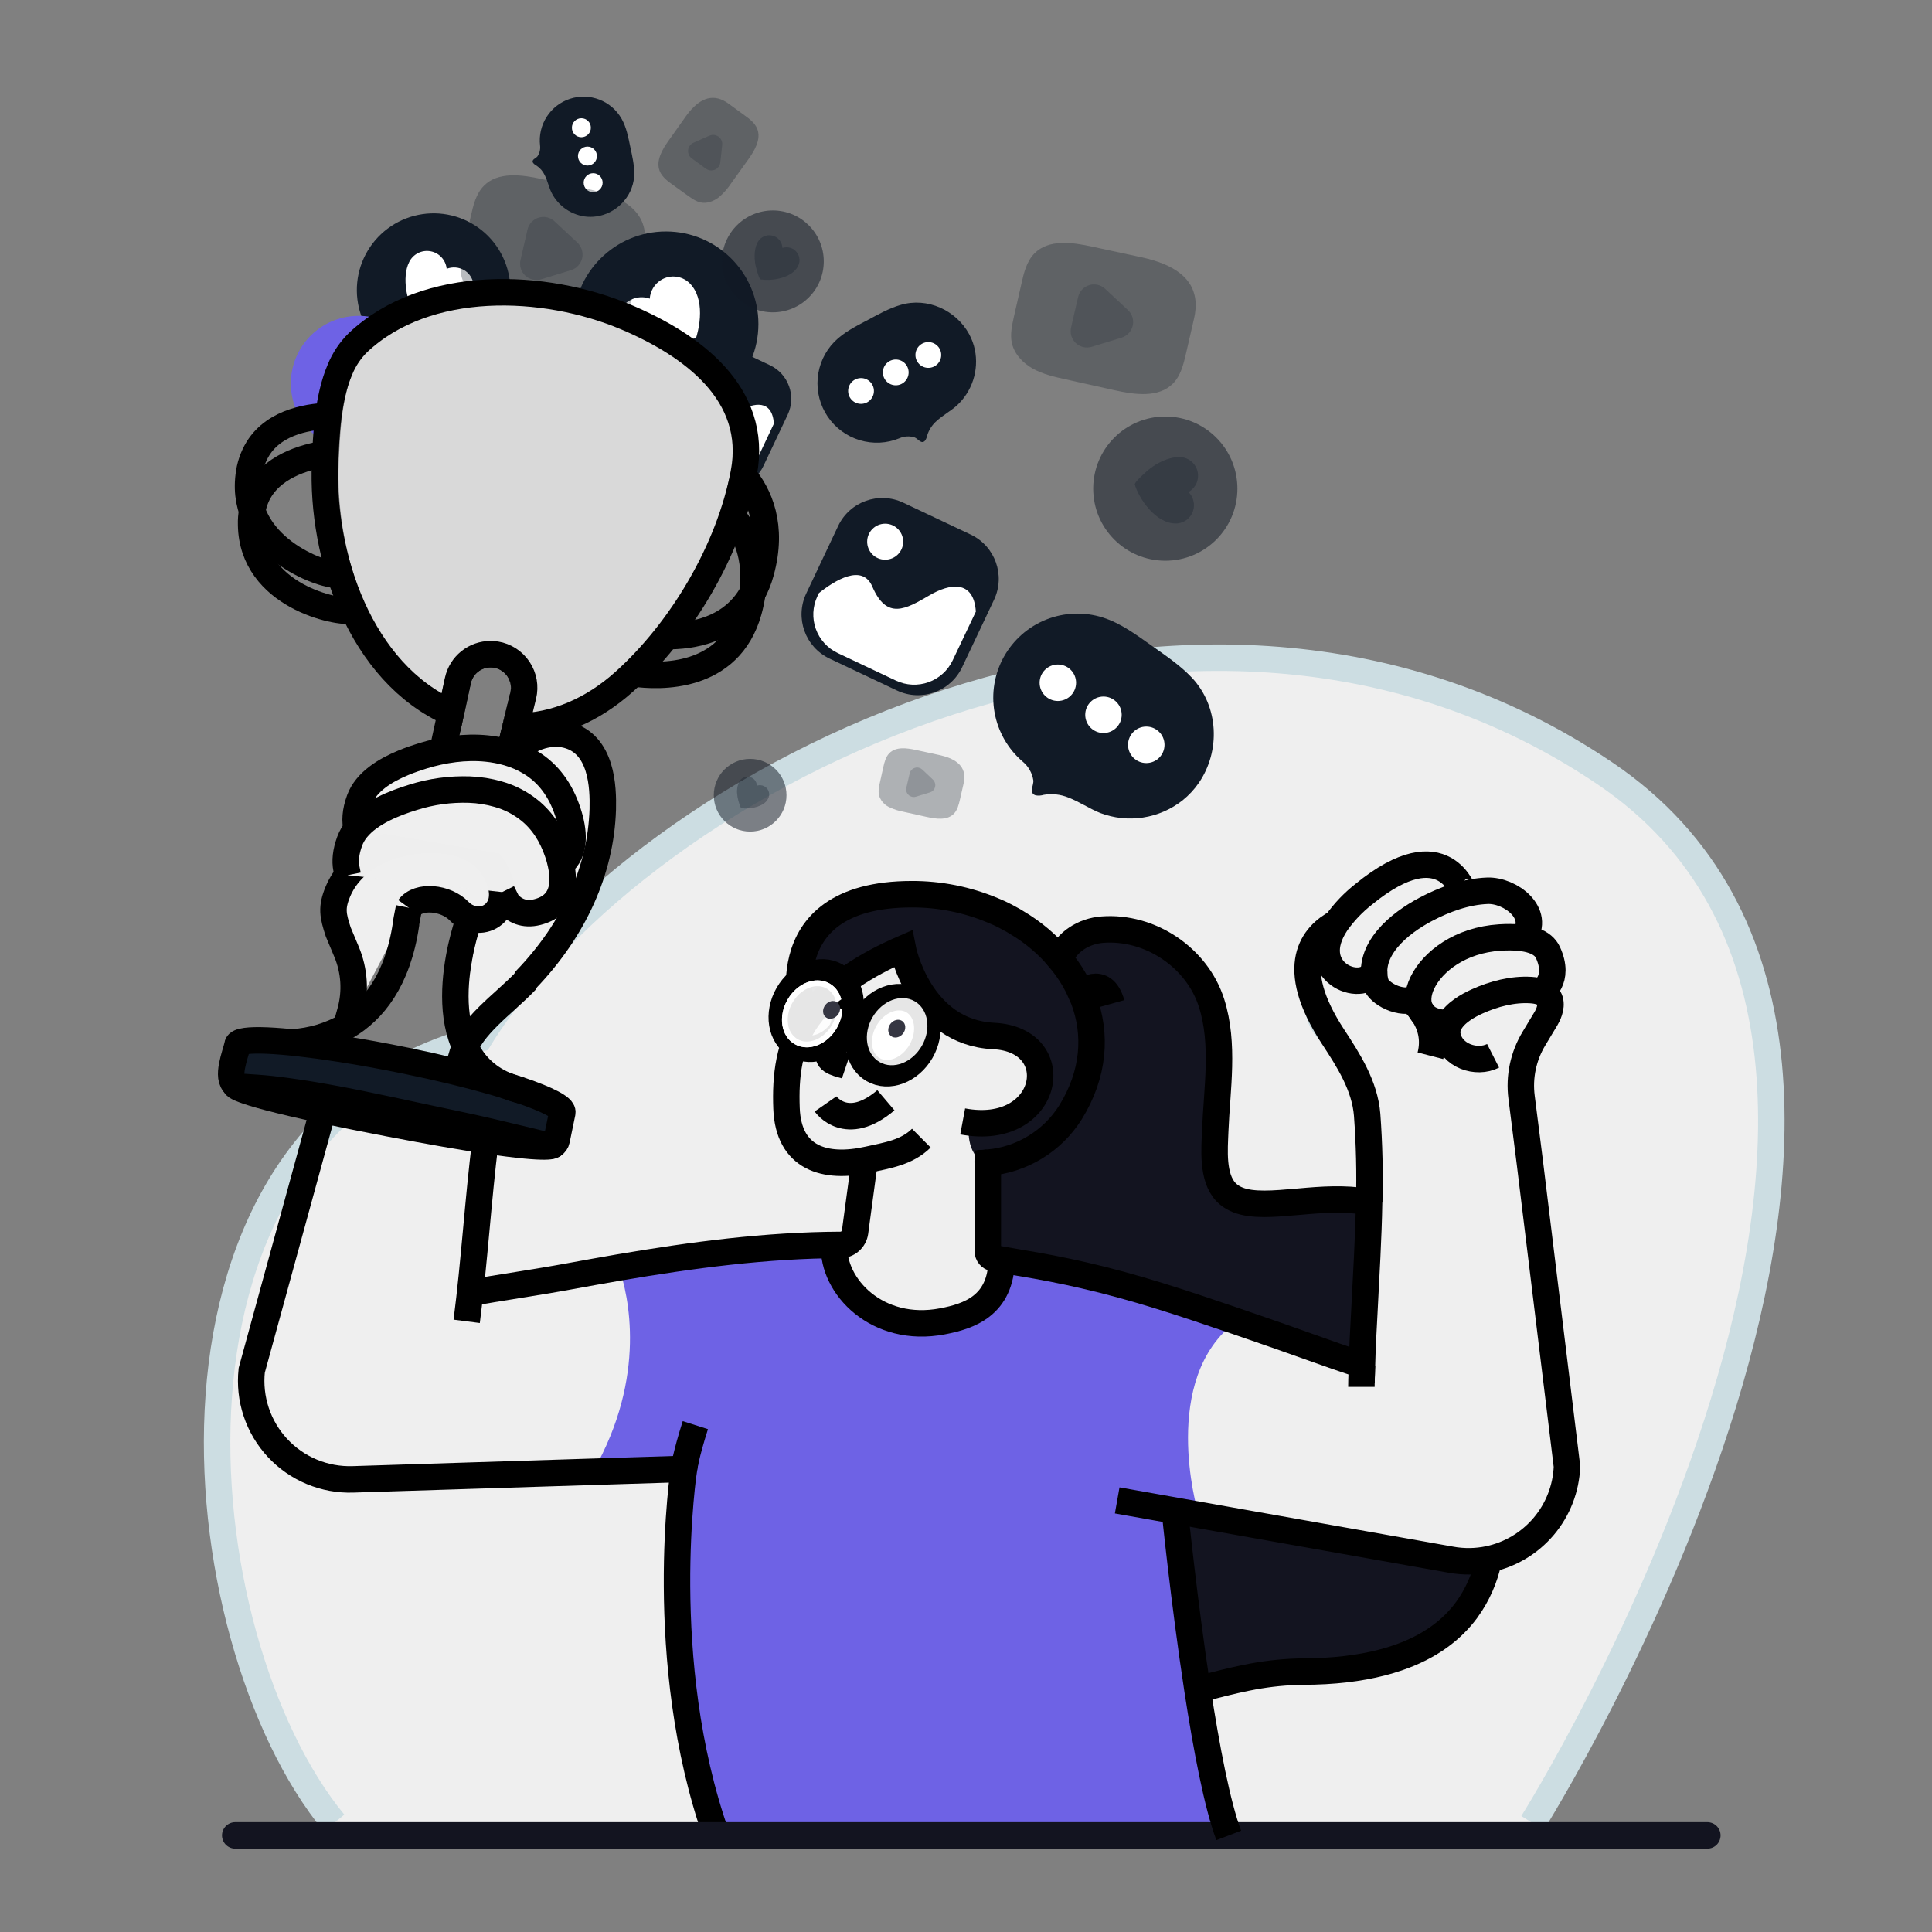 <svg xmlns="http://www.w3.org/2000/svg" width="146" height="146" viewBox="0 0 146 146" fill="none">
    <rect x="0" y="0" width="146" height="146" fill="#808080" stroke="none"/>
    <path
        d="M25.248 137.767C13.722 123.771 9.88 85.35 36.226 78.489C48.547 58.461 90.14 37.383 121.301 58.455C152.462 79.527 115.812 137.767 115.812 137.767"
        fill="#EFEFEF" fill-opacity="0.996" />
    <path
        d="M25.248 137.767C13.722 123.771 9.88 85.35 36.226 78.489C48.547 58.461 90.14 37.383 121.301 58.455C152.462 79.527 115.812 137.767 115.812 137.767"
        stroke="#CCDDE2" stroke-width="2" stroke-miterlimit="10" />
    <path d="M99.654 76.431C99.767 77.019 100.064 77.556 100.502 77.964" stroke="#CCDDE2"
        stroke-width="2" stroke-miterlimit="10" />
    <path
        d="M75.19 87.711C74.974 87.768 74.791 87.809 74.647 87.843C74.539 87.862 74.45 87.881 74.388 87.889H74.375L74.291 87.904C74.291 87.904 74.282 87.894 74.276 87.894C72.816 86.822 73.264 84.828 73.264 84.828C77.63 85.516 78.535 81.979 78.535 81.979C78.478 80.284 78.155 79.487 77.411 79.029C76.632 78.541 75.391 78.416 73.495 78.007L73.181 77.937C70.36 77.296 69.045 74.401 68.525 72.795C68.404 72.439 68.306 72.075 68.233 71.707C65.039 72.907 63.038 74.606 61.886 75.881C61.431 66.845 70.501 68.143 70.501 68.143C72.027 68.165 73.543 68.387 75.012 68.803C75.345 68.949 75.663 69.095 75.967 69.241C76.113 69.315 76.267 69.396 76.405 69.479C76.542 69.562 76.697 69.644 76.831 69.727C76.929 69.784 77.028 69.845 77.123 69.91C79.118 71.176 80.713 72.982 81.722 75.119C81.736 75.148 81.749 75.178 81.76 75.208C81.806 75.307 81.846 75.408 81.881 75.512C83.934 84.494 77.6 87.065 75.19 87.711Z"
        fill="#131420" />
    <path
        d="M74.245 87.153C73.609 86.095 73.903 84.817 73.903 84.817C78.264 85.506 79.172 81.97 79.172 81.97C79.079 79.37 78.377 78.882 76.466 78.466C75.758 78.307 74.887 78.161 73.819 77.923C73.375 77.823 72.948 77.661 72.55 77.44C69.646 75.848 68.864 71.689 68.864 71.689C68.414 71.857 67.987 72.039 67.58 72.228C67.459 71.872 67.362 71.508 67.288 71.14C64.094 72.34 62.077 74.744 60.925 76.019C60.102 66.688 69.555 67.576 69.555 67.576C71.082 67.598 72.598 67.82 74.067 68.236C74.4 68.382 74.718 68.528 75.022 68.674C75.168 68.748 75.323 68.829 75.46 68.912C75.597 68.995 75.752 69.077 75.886 69.16C75.984 69.217 76.083 69.278 76.178 69.343C78.173 70.609 79.768 72.415 80.777 74.552C80.791 74.581 80.804 74.611 80.815 74.641C80.861 74.74 80.901 74.841 80.936 74.945C82.989 83.935 76.656 86.506 74.245 87.153Z"
        fill="#131420" />
    <path
        d="M90.495 127.702C91.17 132.105 91.995 136.437 92.856 138.7H54.135C49.474 125.464 51.684 111.004 51.684 111.004L44.807 111.22C48.944 103.964 47.472 97.829 46.774 95.782C52.176 94.864 57.578 94.142 63.037 94.081C62.891 97.206 66.302 100.797 71.22 99.852C73.215 99.473 75.645 98.684 75.698 95.191L76.981 95.415C78.757 95.707 80.363 96.02 81.885 96.372C85.828 97.28 89.215 98.416 93.436 99.852C87.596 104.175 90.498 114.16 90.498 114.16L90.644 114.493L88.78 114.16C88.78 114.16 89.47 121.009 90.495 127.702Z"
        fill="#6E62E5" />
    <path
        d="M50.322 31.473C54.183 31.473 57.312 28.343 57.312 24.483C57.312 20.622 54.183 17.492 50.322 17.492C46.461 17.492 43.331 20.622 43.331 24.483C43.331 28.343 46.461 31.473 50.322 31.473Z"
        fill="#111A26" />
    <path
        d="M52.62 22.15C52.522 21.922 52.389 21.711 52.227 21.523C51.951 21.195 51.564 20.979 51.14 20.915C50.715 20.852 50.282 20.945 49.922 21.179C49.686 21.331 49.49 21.536 49.347 21.778C49.205 22.019 49.121 22.291 49.101 22.57C48.734 22.437 48.333 22.427 47.959 22.542C47.585 22.656 47.259 22.888 47.028 23.204C46.798 23.52 46.676 23.902 46.681 24.293C46.687 24.684 46.819 25.062 47.057 25.372C47.558 26.025 48.409 26.454 49.18 26.704C49.585 26.832 50.001 26.921 50.423 26.968C50.636 26.991 51.855 27.155 51.969 26.968C52.714 25.781 53.254 23.601 52.62 22.15Z"
        fill="white" />
    <path
        d="M38.56 22.211C38.102 22.16 37.638 22.128 37.175 22.103C36.678 22.128 36.182 22.164 35.685 22.226C34.118 22.4 32.582 22.794 31.123 23.393C30.47 23.662 29.84 23.985 29.24 24.359C28.807 24.619 28.392 24.908 27.999 25.224C27.708 24.808 27.475 24.354 27.305 23.875C27.016 23.067 26.91 22.206 26.994 21.352C27.079 20.498 27.351 19.674 27.793 18.938C28.234 18.203 28.833 17.574 29.547 17.098C30.26 16.621 31.07 16.309 31.919 16.184C32.768 16.058 33.634 16.123 34.455 16.372C35.275 16.622 36.031 17.051 36.666 17.627C37.301 18.204 37.8 18.914 38.128 19.707C38.456 20.5 38.603 21.356 38.56 22.212V22.211Z"
        fill="#111A26" />
    <path
        d="M35.685 22.226C34.117 22.401 32.582 22.794 31.123 23.394C31.038 23.169 30.968 22.956 30.945 22.883C30.828 22.551 30.743 22.209 30.692 21.861C30.603 21.195 30.616 20.401 30.926 19.795C31.07 19.504 31.306 19.268 31.596 19.122C31.887 18.977 32.217 18.93 32.536 18.989C32.856 19.047 33.148 19.209 33.367 19.448C33.587 19.687 33.724 19.991 33.755 20.314C33.972 20.23 34.206 20.196 34.438 20.216C34.67 20.235 34.894 20.307 35.094 20.427C35.39 20.608 35.612 20.888 35.721 21.217C35.829 21.547 35.816 21.904 35.685 22.226Z"
        fill="white" />
    <path
        d="M29.239 24.357C28.806 24.617 28.392 24.907 27.998 25.223C27.735 25.427 27.481 25.645 27.239 25.874C26.929 26.17 26.656 26.503 26.426 26.864C26.211 27.201 26.024 27.555 25.868 27.923C25.633 28.485 25.445 29.066 25.306 29.66C25.029 30.941 24.861 32.243 24.805 33.552C23.779 33.04 22.955 32.196 22.466 31.158C21.977 30.12 21.852 28.947 22.11 27.829C22.369 26.711 22.996 25.713 23.892 24.995C24.787 24.277 25.898 23.881 27.045 23.871C27.134 23.871 27.217 23.871 27.306 23.871C27.977 23.903 28.634 24.069 29.239 24.357Z"
        fill="#6E62E5" />
    <path
        d="M26.426 26.864C26.211 27.201 26.024 27.555 25.868 27.923C25.633 28.485 25.445 29.066 25.306 29.66C25.003 29.238 24.744 28.733 24.703 28.228C24.689 28.046 24.712 27.864 24.772 27.691C24.831 27.519 24.926 27.361 25.049 27.227C25.172 27.093 25.322 26.986 25.488 26.912C25.655 26.838 25.835 26.8 26.017 26.798C26.156 26.797 26.295 26.819 26.426 26.864Z"
        fill="white" />
    <g opacity="0.72">
        <path opacity="0.72"
            d="M58.403 23.603C60.529 23.603 62.252 21.88 62.252 19.754C62.252 17.629 60.529 15.905 58.403 15.905C56.278 15.905 54.554 17.629 54.554 19.754C54.554 21.88 56.278 23.603 58.403 23.603Z"
            fill="#111A26" />
        <path opacity="0.72"
            d="M60.073 20.44C60.168 20.342 60.248 20.231 60.31 20.11C60.419 19.901 60.449 19.658 60.392 19.429C60.336 19.199 60.197 18.998 60.003 18.863C59.877 18.776 59.732 18.719 59.58 18.697C59.428 18.675 59.273 18.689 59.127 18.736C59.119 18.521 59.041 18.313 58.905 18.146C58.769 17.978 58.582 17.86 58.372 17.808C58.162 17.756 57.942 17.774 57.743 17.859C57.545 17.944 57.379 18.091 57.272 18.278C57.044 18.671 57.003 19.193 57.038 19.639C57.056 19.872 57.099 20.102 57.163 20.326C57.196 20.44 57.366 21.094 57.483 21.115C58.242 21.243 59.466 21.064 60.073 20.44Z"
            fill="#111A26" />
    </g>
    <g opacity="0.72">
        <path opacity="0.72"
            d="M56.687 62.843C58.205 62.843 59.435 61.612 59.435 60.095C59.435 58.577 58.205 57.347 56.687 57.347C55.17 57.347 53.94 58.577 53.94 60.095C53.94 61.612 55.17 62.843 56.687 62.843Z"
            fill="#111A26" />
        <path opacity="0.72"
            d="M57.879 60.59C57.946 60.52 58.003 60.441 58.047 60.353C58.125 60.204 58.146 60.032 58.106 59.868C58.066 59.704 57.967 59.561 57.829 59.464C57.738 59.401 57.634 59.361 57.525 59.345C57.416 59.329 57.304 59.339 57.2 59.374C57.193 59.22 57.137 59.073 57.04 58.954C56.943 58.835 56.81 58.751 56.661 58.714C56.511 58.677 56.354 58.689 56.213 58.749C56.072 58.809 55.953 58.913 55.876 59.045C55.727 59.346 55.669 59.684 55.708 60.018C55.721 60.184 55.751 60.348 55.798 60.508C55.822 60.589 55.944 61.057 56.026 61.07C56.572 61.158 57.445 61.028 57.879 60.59Z"
            fill="#111A26" />
    </g>
    <path
        d="M50.575 27.111L48.747 30.978C48.083 32.381 48.682 34.056 50.086 34.72L53.953 36.549C55.356 37.212 57.032 36.613 57.695 35.21L59.524 31.343C60.188 29.939 59.588 28.264 58.185 27.6L54.318 25.771C52.914 25.108 51.239 25.707 50.575 27.111Z"
        fill="#111A26" />
    <path
        d="M58.482 32.02L57.158 34.821C56.881 35.406 56.383 35.857 55.774 36.076C55.165 36.295 54.494 36.264 53.908 35.989L50.55 34.4C49.965 34.123 49.514 33.625 49.295 33.016C49.076 32.407 49.107 31.736 49.382 31.15L49.471 30.96C50.383 30.23 51.962 29.249 52.537 30.588C53.366 32.515 54.444 31.892 55.822 31.086C56.978 30.404 58.359 30.178 58.482 32.02Z"
        fill="white" />
    <path
        d="M53.277 29.043C53.848 29.043 54.31 28.58 54.31 28.009C54.31 27.438 53.848 26.975 53.277 26.975C52.706 26.975 52.243 27.438 52.243 28.009C52.243 28.58 52.706 29.043 53.277 29.043Z"
        fill="white" />
    <path
        d="M63.337 39.751L60.928 44.845C60.054 46.692 60.843 48.897 62.691 49.771L67.784 52.18C69.631 53.053 71.837 52.264 72.71 50.417L75.119 45.324C75.992 43.476 75.203 41.271 73.356 40.397L68.263 37.989C66.415 37.115 64.21 37.904 63.337 39.751Z"
        fill="#111A26" />
    <path
        d="M73.745 46.218L71.993 49.904C71.627 50.673 70.971 51.266 70.169 51.553C69.367 51.84 68.484 51.798 67.713 51.436L63.298 49.348C62.529 48.982 61.937 48.326 61.65 47.524C61.363 46.722 61.405 45.84 61.767 45.069L61.885 44.819C63.087 43.861 65.163 42.566 65.921 44.328C67.014 46.866 68.432 46.045 70.247 44.984C71.763 44.092 73.584 43.791 73.745 46.218Z"
        fill="white" />
    <path
        d="M66.891 42.296C67.643 42.296 68.252 41.687 68.252 40.935C68.252 40.184 67.643 39.575 66.891 39.575C66.14 39.575 65.531 40.184 65.531 40.935C65.531 41.687 66.14 42.296 66.891 42.296Z"
        fill="white" />
    <path
        d="M73.232 25.241C73.435 25.614 73.583 26.015 73.67 26.43C73.826 27.196 73.78 27.988 73.538 28.73C73.295 29.472 72.865 30.139 72.288 30.664C71.831 31.069 71.248 31.386 70.784 31.809C70.447 32.101 70.198 32.482 70.067 32.908C70.043 33.054 69.984 33.191 69.896 33.31C69.625 33.602 69.36 33.144 69.125 33.06C68.748 32.938 68.339 32.958 67.976 33.117C67.022 33.511 65.962 33.563 64.973 33.266C63.985 32.969 63.129 32.341 62.55 31.487C61.971 30.633 61.703 29.605 61.793 28.577C61.882 27.549 62.323 26.583 63.041 25.842C63.757 25.112 64.694 24.649 65.598 24.17C66.395 23.747 67.188 23.294 68.052 23.045C70.088 22.44 72.25 23.449 73.232 25.241Z"
        fill="#111A26" />
    <path
        d="M65.068 30.52C65.606 30.52 66.042 30.084 66.042 29.546C66.042 29.008 65.606 28.572 65.068 28.572C64.53 28.572 64.094 29.008 64.094 29.546C64.094 30.084 64.53 30.52 65.068 30.52Z"
        fill="white" />
    <path
        d="M67.692 29.117C68.23 29.117 68.665 28.681 68.665 28.143C68.665 27.605 68.23 27.169 67.692 27.169C67.154 27.169 66.718 27.605 66.718 28.143C66.718 28.681 67.154 29.117 67.692 29.117Z"
        fill="white" />
    <path
        d="M70.153 27.8C70.691 27.8 71.127 27.364 71.127 26.826C71.127 26.288 70.691 25.852 70.153 25.852C69.615 25.852 69.179 26.288 69.179 26.826C69.179 27.364 69.615 27.8 70.153 27.8Z"
        fill="white" />
    <path
        d="M103.47 90.82V90.844L103.11 99.134L102.908 103.676C102.908 103.508 102.917 103.334 102.927 103.166C100.435 102.333 97.233 101.147 94.763 100.309C89.901 98.65 86.238 97.376 81.883 96.374C81.62 95.106 81.372 92.384 82.594 88.412C84.346 82.744 84.922 76.993 84.032 75.882C84.023 75.869 84.013 75.858 84 75.85C83.366 73.565 81.69 75.044 81.69 75.044C81.69 75.044 81.7 75.067 81.705 75.08C81.356 74.502 80.973 73.945 80.557 73.413C80.571 73.33 80.593 73.249 80.623 73.171C81.162 71.55 84.032 71.16 84.032 71.16C88.234 71.47 90.444 73.343 91.56 75.803C92.542 78.908 91.963 82.275 91.836 85.461C91.784 86.842 91.587 88.965 92.642 90.083C93.615 91.924 96.065 91.129 96.73 90.927C96.946 90.866 97.506 90.828 98.242 90.805C99.742 90.768 101.948 90.796 103.292 90.819C103.358 90.82 103.415 90.82 103.47 90.82Z"
        fill="#3FBDF1" />
    <path
        d="M45.318 16.31C45.012 16.378 44.698 16.401 44.386 16.38C43.812 16.335 43.26 16.141 42.784 15.818C42.307 15.496 41.923 15.055 41.668 14.539C41.474 14.132 41.376 13.654 41.165 13.239C41.027 12.942 40.807 12.689 40.533 12.509C40.434 12.463 40.349 12.393 40.283 12.306C40.137 12.055 40.511 11.962 40.617 11.813C40.78 11.571 40.849 11.277 40.811 10.988C40.725 10.231 40.902 9.466 41.314 8.825C41.726 8.183 42.347 7.703 43.072 7.467C43.796 7.23 44.581 7.251 45.292 7.526C46.003 7.801 46.597 8.313 46.974 8.976C47.345 9.632 47.481 10.389 47.636 11.127C47.773 11.777 47.928 12.429 47.928 13.093C47.941 14.654 46.786 15.98 45.318 16.31Z"
        fill="#111A26" />
    <path
        d="M43.934 10.369C44.33 10.369 44.651 10.048 44.651 9.652C44.651 9.256 44.33 8.935 43.934 8.935C43.538 8.935 43.218 9.256 43.218 9.652C43.218 10.048 43.538 10.369 43.934 10.369Z"
        fill="white" />
    <path
        d="M44.393 12.512C44.789 12.512 45.11 12.191 45.11 11.795C45.11 11.399 44.789 11.078 44.393 11.078C43.997 11.078 43.676 11.399 43.676 11.795C43.676 12.191 43.997 12.512 44.393 12.512Z"
        fill="white" />
    <path
        d="M44.824 14.524C45.219 14.524 45.54 14.203 45.54 13.807C45.54 13.411 45.219 13.09 44.824 13.09C44.428 13.09 44.107 13.411 44.107 13.807C44.107 14.203 44.428 14.524 44.824 14.524Z"
        fill="white" />
    <g opacity="0.72">
        <path opacity="0.72"
            d="M88.061 42.373C91.071 42.373 93.51 39.934 93.51 36.925C93.51 33.916 91.071 31.476 88.061 31.476C85.052 31.476 82.613 33.916 82.613 36.925C82.613 39.934 85.052 42.373 88.061 42.373Z"
            fill="#111A26" />
        <path opacity="0.72"
            d="M88.266 39.469C88.45 39.528 88.641 39.558 88.834 39.559C89.168 39.563 89.493 39.445 89.747 39.227C90.001 39.009 90.167 38.706 90.213 38.374C90.244 38.158 90.223 37.938 90.153 37.731C90.084 37.524 89.967 37.336 89.812 37.182C90.079 37.033 90.29 36.802 90.415 36.523C90.539 36.244 90.569 35.932 90.501 35.635C90.432 35.337 90.269 35.07 90.036 34.873C89.802 34.676 89.511 34.561 89.206 34.544C88.565 34.507 87.879 34.789 87.337 35.116C87.055 35.288 86.791 35.488 86.549 35.713C86.425 35.827 85.707 36.462 85.756 36.621C86.077 37.668 87.086 39.103 88.266 39.469Z"
            fill="#111A26" />
    </g>
    <path
        d="M90.592 59.164C90.251 59.659 89.84 60.101 89.371 60.478C88.503 61.163 87.473 61.612 86.38 61.78C85.287 61.947 84.169 61.829 83.135 61.435C82.331 61.116 81.56 60.58 80.728 60.267C80.144 60.028 79.504 59.957 78.881 60.063C78.682 60.125 78.471 60.139 78.265 60.104C77.725 59.946 78.133 59.321 78.088 58.971C78.002 58.416 77.716 57.913 77.284 57.555C76.17 56.602 75.42 55.293 75.16 53.85C74.901 52.407 75.148 50.919 75.86 49.637C76.573 48.356 77.706 47.36 79.068 46.818C80.43 46.276 81.938 46.222 83.335 46.664C84.717 47.102 85.898 47.992 87.08 48.828C88.123 49.566 89.196 50.288 90.069 51.211C92.126 53.403 92.23 56.781 90.592 59.164Z"
        fill="#111A26" />
    <path
        d="M79.941 52.973C80.702 52.973 81.319 52.356 81.319 51.595C81.319 50.834 80.702 50.217 79.941 50.217C79.18 50.217 78.563 50.834 78.563 51.595C78.563 52.356 79.18 52.973 79.941 52.973Z"
        fill="white" />
    <path
        d="M83.388 55.394C84.149 55.394 84.766 54.777 84.766 54.016C84.766 53.255 84.149 52.638 83.388 52.638C82.627 52.638 82.01 53.255 82.01 54.016C82.01 54.777 82.627 55.394 83.388 55.394Z"
        fill="white" />
    <path
        d="M86.623 57.664C87.385 57.664 88.002 57.047 88.002 56.286C88.002 55.525 87.385 54.907 86.623 54.907C85.862 54.907 85.245 55.525 85.245 56.286C85.245 57.047 85.862 57.664 86.623 57.664Z"
        fill="white" />
    <g opacity="0.54">
        <path opacity="0.54"
            d="M48.738 18.265C48.719 18.503 48.683 18.739 48.628 18.971L48.018 21.619C47.831 22.429 47.621 23.283 47.041 23.878C45.961 24.984 44.152 24.731 42.644 24.395L38.941 23.573C38.091 23.384 37.227 23.191 36.459 22.767C35.691 22.344 35.037 21.656 34.853 20.802C34.723 20.173 34.863 19.523 34.999 18.896L35.576 16.352C35.761 15.52 35.971 14.64 36.572 14.035C37.642 12.956 39.414 13.202 40.899 13.523L44.685 14.345C46.971 14.845 48.92 15.905 48.738 18.265Z"
            fill="#111A26" />
        <path opacity="0.54"
            d="M43.632 18.336C43.791 18.484 43.907 18.67 43.971 18.877C44.034 19.084 44.042 19.304 43.993 19.515C43.945 19.726 43.842 19.921 43.694 20.079C43.547 20.238 43.36 20.355 43.153 20.418L42.025 20.764L40.898 21.109C40.69 21.172 40.47 21.18 40.258 21.131C40.047 21.083 39.852 20.979 39.693 20.831C39.535 20.683 39.418 20.496 39.355 20.288C39.292 20.081 39.285 19.86 39.334 19.649L39.598 18.498L39.862 17.349C39.911 17.138 40.015 16.944 40.162 16.785C40.31 16.627 40.497 16.51 40.704 16.447C40.911 16.383 41.131 16.375 41.342 16.424C41.553 16.472 41.748 16.576 41.906 16.723L42.769 17.527L43.632 18.336Z"
            fill="#111A26" />
    </g>
    <g opacity="0.54">
        <path opacity="0.54"
            d="M90.345 23.36C90.326 23.598 90.29 23.834 90.235 24.067L89.625 26.718C89.438 27.528 89.228 28.382 88.648 28.977C87.568 30.083 85.759 29.829 84.251 29.495L80.548 28.671C79.699 28.483 78.834 28.289 78.066 27.867C77.298 27.445 76.644 26.754 76.46 25.902C76.33 25.273 76.471 24.623 76.606 23.995L77.184 21.462C77.368 20.628 77.579 19.749 78.179 19.143C79.249 18.066 81.021 18.31 82.506 18.632L86.286 19.448C88.578 19.944 90.527 21.005 90.345 23.36Z"
            fill="#111A26" />
        <path opacity="0.54"
            d="M85.239 23.434C85.398 23.582 85.514 23.769 85.578 23.976C85.641 24.183 85.649 24.403 85.6 24.614C85.552 24.825 85.449 25.019 85.301 25.178C85.154 25.337 84.967 25.454 84.76 25.517L83.632 25.862L82.505 26.208C82.297 26.272 82.077 26.28 81.865 26.231C81.654 26.182 81.459 26.079 81.3 25.93C81.142 25.782 81.025 25.595 80.962 25.388C80.899 25.18 80.892 24.959 80.941 24.748L81.205 23.599L81.47 22.45C81.519 22.239 81.622 22.045 81.77 21.886C81.917 21.728 82.104 21.611 82.311 21.548C82.518 21.484 82.738 21.476 82.949 21.525C83.16 21.573 83.355 21.676 83.514 21.824L84.376 22.628L85.239 23.434Z"
            fill="#111A26" />
    </g>
    <g opacity="0.54">
        <path opacity="0.54"
            d="M72.873 58.879C72.864 58.989 72.846 59.099 72.82 59.207L72.537 60.444C72.45 60.821 72.352 61.218 72.082 61.495C71.579 62.011 70.737 61.892 70.038 61.736L68.314 61.353C67.913 61.284 67.525 61.157 67.16 60.978C66.978 60.887 66.818 60.758 66.69 60.6C66.561 60.443 66.468 60.26 66.415 60.063C66.376 59.765 66.399 59.463 66.484 59.175L66.747 57.993C66.833 57.606 66.931 57.195 67.211 56.914C67.709 56.411 68.534 56.525 69.225 56.676L70.988 57.058C72.05 57.286 72.958 57.779 72.873 58.879Z"
            fill="#111A26" />
        <path opacity="0.54"
            d="M70.495 58.912C70.569 58.981 70.623 59.068 70.653 59.164C70.683 59.261 70.686 59.363 70.664 59.461C70.641 59.56 70.593 59.65 70.524 59.724C70.455 59.798 70.368 59.852 70.271 59.882L69.747 60.042L69.222 60.203C69.125 60.233 69.022 60.237 68.924 60.215C68.825 60.192 68.734 60.144 68.66 60.076C68.586 60.007 68.531 59.92 68.502 59.823C68.472 59.727 68.469 59.624 68.492 59.525L68.62 58.984L68.743 58.448C68.765 58.349 68.813 58.258 68.882 58.184C68.951 58.11 69.038 58.056 69.134 58.026C69.231 57.996 69.334 57.993 69.432 58.016C69.53 58.038 69.621 58.087 69.695 58.156L70.096 58.53L70.495 58.912Z"
            fill="#111A26" />
    </g>
    <g opacity="0.54">
        <path opacity="0.54"
            d="M54.698 7.611C54.817 7.673 54.933 7.744 55.042 7.823L56.269 8.719C56.645 8.992 57.038 9.288 57.216 9.718C57.548 10.516 57.019 11.391 56.515 12.092L55.279 13.815C55.014 14.225 54.691 14.594 54.321 14.912C53.935 15.204 53.436 15.4 52.959 15.302C52.607 15.232 52.303 15.01 52.011 14.807L50.829 13.959C50.442 13.682 50.036 13.375 49.856 12.937C49.536 12.149 50.052 11.292 50.544 10.601L51.798 8.834C52.55 7.769 53.524 6.999 54.698 7.611Z"
            fill="#111A26" />
        <path opacity="0.54"
            d="M53.611 10.252C53.722 10.203 53.843 10.184 53.963 10.197C54.083 10.209 54.197 10.253 54.295 10.324C54.392 10.394 54.47 10.489 54.519 10.599C54.569 10.709 54.588 10.83 54.577 10.95L54.507 11.607L54.436 12.264C54.423 12.384 54.379 12.499 54.308 12.597C54.236 12.695 54.141 12.772 54.03 12.821C53.919 12.87 53.798 12.889 53.677 12.876C53.557 12.863 53.442 12.819 53.344 12.747L52.811 12.359L52.279 11.972C52.18 11.901 52.103 11.805 52.053 11.694C52.004 11.584 51.985 11.462 51.998 11.341C52.011 11.221 52.055 11.106 52.127 11.008C52.199 10.91 52.295 10.832 52.406 10.784L53.008 10.517L53.611 10.252Z"
            fill="#111A26" />
    </g>
    <path
        d="M112.5 117.822C112.5 117.848 112.497 117.873 112.492 117.898C112.489 117.904 112.489 117.911 112.492 117.917C112.286 119.281 111.72 120.564 110.852 121.636C110.842 121.645 110.837 121.659 110.829 121.668C109.494 123.331 107.56 124.531 105.602 125.284C103.602 126.063 101.574 126.376 100.13 126.268H100.098C98.331 126.137 96.392 126.366 94.696 126.684C94.518 126.718 94.34 126.75 94.161 126.788C93.041 127.013 91.936 127.293 90.841 127.603L90.635 127.66L90.498 127.696C89.476 121.004 88.784 114.15 88.784 114.15L109.662 117.86C110.602 118.031 111.566 118.018 112.5 117.822Z"
        fill="#131420" />
    <path
        d="M69.625 86.008C68.527 87.098 67.056 87.308 65.612 87.629C62.332 88.359 59.581 87.53 59.437 83.759C59.343 81.332 59.6 78.904 61.069 76.889C62.828 74.476 65.531 72.868 68.223 71.695C68.223 71.695 69.458 78.013 75.085 78.288C80.712 78.562 79.342 85.981 72.749 84.744"
        stroke="black" stroke-width="2" stroke-miterlimit="10" />
    <path
        d="M73.854 87.904C74 87.904 74.135 87.904 74.27 87.894C74.303 87.891 74.337 87.891 74.37 87.894H74.383L74.641 87.87"
        stroke="black" stroke-width="2" stroke-miterlimit="10" />
    <path
        d="M80.088 72.47C79.166 71.374 78.063 70.442 76.828 69.715C76.691 69.625 76.549 69.542 76.402 69.467C76.256 69.384 76.11 69.303 75.964 69.229C75.656 69.07 75.336 68.919 75.009 68.791C73.078 67.983 71.005 67.569 68.912 67.575C57.653 67.575 60.781 77.317 60.781 77.317"
        stroke="black" stroke-width="2" stroke-miterlimit="10" />
    <path
        d="M81.957 96.278C81.569 94.208 82.055 90.986 82.594 88.409C83.077 86.114 83.606 84.334 83.606 84.334C84.403 79.651 84.369 77.139 84 75.847C83.366 73.565 81.69 75.044 81.69 75.044"
        stroke="black" stroke-width="2" stroke-miterlimit="10" />
    <path
        d="M84 75.847C83.366 73.565 81.69 75.044 81.69 75.044C81.4 74.385 81.043 73.757 80.623 73.171C80.453 72.936 80.275 72.706 80.088 72.482C80.589 71.152 81.925 70.359 83.3 70.253C86.911 69.975 90.471 72.365 91.558 75.801C92.541 78.906 91.961 82.273 91.834 85.459C91.783 86.84 91.586 88.963 92.64 90.081C92.695 90.138 92.748 90.189 92.808 90.24C93.684 90.995 95.08 91.037 96.734 90.925C97.216 90.891 97.722 90.85 98.246 90.802C99.852 90.656 101.604 90.531 103.297 90.817L103.464 90.844C103.413 93.604 103.244 96.372 103.104 99.131C103.029 100.475 102.958 101.819 102.921 103.164C100.429 102.33 97.227 101.145 94.757 100.307L93.44 99.853C89.219 98.415 85.838 97.28 81.89 96.372C80.367 96.02 78.761 95.706 76.986 95.416L75.098 95.084C74.972 95.062 74.857 94.996 74.775 94.897C74.692 94.799 74.648 94.674 74.648 94.546V87.866C75.909 87.759 77.128 87.362 78.209 86.705C79.291 86.049 80.206 85.151 80.883 84.082C82.709 81.144 82.883 78.138 81.884 75.5C81.849 75.394 81.807 75.291 81.76 75.19C81.749 75.16 81.737 75.13 81.722 75.101C81.722 75.093 81.713 75.078 81.709 75.068"
        fill="#131420" />
    <path
        d="M84 75.847C83.366 73.565 81.69 75.044 81.69 75.044C81.4 74.385 81.043 73.757 80.623 73.171C80.453 72.936 80.275 72.706 80.088 72.482C80.589 71.152 81.925 70.359 83.3 70.253C86.911 69.975 90.471 72.365 91.558 75.801C92.541 78.906 91.961 82.273 91.834 85.459C91.783 86.84 91.586 88.963 92.64 90.081C92.695 90.138 92.748 90.189 92.808 90.24C93.684 90.995 95.08 91.037 96.734 90.925C97.216 90.891 97.722 90.85 98.246 90.802C99.852 90.656 101.604 90.531 103.297 90.817L103.464 90.844C103.413 93.604 103.244 96.372 103.104 99.131C103.029 100.475 102.958 101.819 102.921 103.164C100.429 102.33 97.227 101.145 94.757 100.307L93.44 99.853C89.219 98.415 85.838 97.28 81.89 96.372C80.367 96.02 78.761 95.706 76.986 95.416L75.098 95.084C74.972 95.062 74.857 94.996 74.775 94.897C74.692 94.799 74.648 94.674 74.648 94.546V87.866C75.909 87.759 77.128 87.362 78.209 86.705C79.291 86.049 80.206 85.151 80.883 84.082C82.709 81.144 82.883 78.138 81.884 75.5C81.849 75.394 81.807 75.291 81.76 75.19C81.749 75.16 81.737 75.13 81.722 75.101C81.722 75.093 81.713 75.078 81.709 75.068"
        stroke="black" stroke-width="2" stroke-miterlimit="10" />
    <path d="M35.268 99.853C35.852 95.327 36.12 90.723 36.687 86.171" stroke="black"
        stroke-width="2" stroke-miterlimit="10" />
    <path
        d="M33.481 85.624C33.703 84.396 33.964 83.168 34.293 81.955C34.305 81.895 34.319 81.838 34.337 81.783C34.52 81.064 34.723 80.35 34.946 79.635C35.623 77.498 37.988 75.934 39.669 74.192L39.773 74.006C43.4 70.22 45.408 65.757 45.551 61.164C45.591 59.502 45.5 56.217 42.845 55.539C41.355 55.156 39.773 55.904 38.947 56.758C38.608 57.111 38.336 57.494 38.136 57.898"
        fill="#EFEFEF" fill-opacity="0.996" />
    <path
        d="M33.481 85.624C33.703 84.396 33.964 83.168 34.293 81.955C34.305 81.895 34.319 81.838 34.337 81.783C34.52 81.064 34.723 80.35 34.946 79.635C35.623 77.498 37.988 75.934 39.669 74.192L39.773 74.006C43.4 70.22 45.408 65.757 45.551 61.164C45.591 59.502 45.5 56.217 42.845 55.539C41.355 55.156 39.773 55.904 38.947 56.758C38.608 57.111 38.336 57.494 38.136 57.898"
        stroke="black" stroke-width="2" stroke-miterlimit="10" />
    <path
        d="M54.136 138.7C49.474 125.463 51.684 111.004 51.684 111.004L44.809 111.22L26.673 111.795C25.608 111.83 24.547 111.636 23.564 111.226C22.58 110.816 21.695 110.2 20.97 109.419C20.245 108.638 19.696 107.711 19.36 106.699C19.025 105.688 18.91 104.616 19.024 103.556L24.411 83.888"
        stroke="black" stroke-width="2" stroke-miterlimit="10" />
    <path d="M24.673 82.928L25.146 81.205L25.695 79.252" stroke="black" stroke-width="2"
        stroke-miterlimit="10" />
    <path
        d="M26.162 77.57L26.476 76.441C26.892 74.943 26.788 73.348 26.184 71.915L25.56 70.426C25.153 69.185 25.026 68.585 25.537 67.372C25.779 66.799 26.118 66.273 26.54 65.817C27.771 64.459 29.504 63.785 31.289 63.554C33.075 63.323 35.046 63.503 36.483 64.661C37.458 65.446 38.38 67.316 37.742 68.538C37.28 69.427 36.3 69.686 35.466 69.368C35.175 69.258 34.912 69.084 34.698 68.857C33.714 67.826 31.632 67.601 30.902 68.604"
        fill="#EFEFEF" fill-opacity="0.996" />
    <path
        d="M26.162 77.57L26.476 76.441C26.892 74.943 26.788 73.348 26.184 71.915L25.56 70.426C25.153 69.185 25.026 68.585 25.537 67.372C25.779 66.799 26.118 66.273 26.54 65.817C27.771 64.459 29.504 63.785 31.289 63.554C33.075 63.323 35.046 63.503 36.483 64.661C37.458 65.446 38.38 67.316 37.742 68.538C37.28 69.427 36.3 69.686 35.466 69.368C35.175 69.258 34.912 69.084 34.698 68.857C33.714 67.826 31.632 67.601 30.902 68.604"
        stroke="black" stroke-width="2" stroke-miterlimit="10" />
    <path
        d="M102.88 104.803C102.88 104.437 102.894 104.073 102.908 103.703V103.673C102.908 103.505 102.917 103.332 102.927 103.164"
        stroke="black" stroke-width="2" stroke-miterlimit="10" />
    <path
        d="M101.007 69.734C99.297 70.648 97.198 72.946 100.74 78.348C101.908 80.128 103.142 82.052 103.315 84.249C103.477 86.445 103.529 88.647 103.47 90.848"
        stroke="black" stroke-width="2" stroke-miterlimit="10" />
    <path
        d="M84.426 113.384L88.491 114.105L88.783 114.156L90.647 114.489L109.658 117.866C110.599 118.037 111.564 118.024 112.5 117.828C114.126 117.486 115.591 116.61 116.662 115.341C117.734 114.071 118.351 112.48 118.415 110.82L115.606 87.824L114.984 82.915C114.786 81.371 115.118 79.806 115.924 78.475L116.758 77.088C116.758 77.088 118.209 74.971 115.67 74.817C114.302 74.736 112.879 75.109 111.642 75.669C110.935 75.983 109.942 76.545 109.544 77.317C109.382 77.61 109.327 77.95 109.389 78.278C109.681 79.786 111.579 80.423 112.832 79.786"
        stroke="black" stroke-width="2" stroke-miterlimit="10" />
    <path
        d="M116.508 74.926C116.508 74.926 117.943 74.072 116.972 71.971C116.628 71.224 115.584 70.705 113.337 70.848C107.351 71.229 105.006 77.385 109.551 77.317"
        stroke="black" stroke-width="2" stroke-miterlimit="10" />
    <path
        d="M115.144 70.838C116.473 69.007 114.122 67.255 112.41 67.315C110.795 67.372 109.161 67.969 107.747 68.717C105.778 69.756 103.238 71.769 103.965 74.317C104.18 75.068 105.878 75.995 106.987 75.459"
        stroke="black" stroke-width="2" stroke-miterlimit="10" />
    <path
        d="M103.84 73.412C103.84 73.412 103.84 73.412 103.84 73.42C102.913 75.191 98.524 73.42 101.001 69.734C101.58 68.918 102.274 68.191 103.062 67.575C109.24 62.526 110.621 67.659 110.613 67.354"
        stroke="black" stroke-width="2" stroke-miterlimit="10" />
    <path d="M106.529 75.5C106.529 75.5 108.789 77.106 108.096 79.782" stroke="black"
        stroke-width="2" stroke-miterlimit="10" />
    <path
        d="M26.959 62.653C26.813 62.078 26.832 61.352 27.174 60.424C27.666 59.089 29.099 58.213 30.495 57.637C31.005 57.426 31.517 57.253 31.955 57.117C33.478 56.65 35.15 56.401 36.773 56.565C37.32 56.618 37.861 56.722 38.389 56.874C38.998 57.05 39.581 57.306 40.122 57.637C41.457 58.457 42.36 59.703 42.904 61.338C43.377 62.748 43.559 64.424 42.388 65.305"
        fill="#EFEFEF" fill-opacity="0.996" />
    <path
        d="M26.959 62.653C26.813 62.078 26.832 61.352 27.174 60.424C27.666 59.089 29.099 58.213 30.495 57.637C31.005 57.426 31.517 57.253 31.955 57.117C33.478 56.65 35.15 56.401 36.773 56.565C37.32 56.618 37.861 56.722 38.389 56.874C38.998 57.05 39.581 57.306 40.122 57.637C41.457 58.457 42.36 59.703 42.904 61.338C43.377 62.748 43.559 64.424 42.388 65.305"
        stroke="black" stroke-width="2" stroke-miterlimit="10" />
    <path
        d="M42.495 84.072L42.064 86.156C42.05 86.227 42.022 86.293 41.981 86.352C41.941 86.411 41.889 86.461 41.828 86.5C41.768 86.538 41.7 86.564 41.63 86.576C41.559 86.587 41.487 86.585 41.417 86.568C39.76 86.175 38.308 85.81 36.781 85.459C36.023 85.28 35.24 85.112 34.411 84.939C31.17 84.269 27.933 83.512 24.674 82.928C23.312 82.684 21.948 82.473 20.576 82.314C19.808 82.225 19.03 82.188 18.258 82.131C18.089 82.127 17.925 82.072 17.789 81.972C17.059 81.438 17.789 79.7 17.948 78.979C17.948 78.97 17.948 78.96 17.948 78.951C18.06 78.398 21.24 78.557 25.686 79.251C27.236 79.494 28.94 79.798 30.726 80.165C33.236 80.68 35.499 81.236 37.348 81.77C37.667 81.864 37.972 81.953 38.262 82.042C38.262 82.042 38.262 82.042 38.271 82.042C38.641 82.159 38.988 82.271 39.315 82.384C41.381 83.089 42.571 83.702 42.495 84.072Z"
        fill="#111A26" />
    <path
        d="M42.495 84.072L42.064 86.156C42.05 86.227 42.022 86.293 41.981 86.352C41.941 86.411 41.889 86.461 41.828 86.5C41.768 86.538 41.7 86.564 41.63 86.576C41.559 86.587 41.487 86.585 41.417 86.568C39.76 86.175 38.308 85.81 36.781 85.459C36.023 85.28 35.24 85.112 34.411 84.939C31.17 84.269 27.933 83.512 24.674 82.928C23.312 82.684 21.948 82.473 20.576 82.314C19.808 82.225 19.03 82.188 18.258 82.131C18.089 82.127 17.925 82.072 17.789 81.972C17.059 81.438 17.789 79.7 17.948 78.979C17.948 78.97 17.948 78.96 17.948 78.951C18.06 78.398 21.24 78.557 25.686 79.251C27.236 79.494 28.94 79.798 30.726 80.165C33.236 80.68 35.499 81.236 37.348 81.77C37.667 81.864 37.972 81.953 38.262 82.042C38.262 82.042 38.262 82.042 38.271 82.042C38.641 82.159 38.988 82.271 39.315 82.384C41.381 83.089 42.571 83.702 42.495 84.072Z"
        stroke="black" stroke-width="2" stroke-miterlimit="10" />
    <path
        d="M37.948 67.415L38.363 68.246C38.884 68.817 39.605 69.178 40.594 68.929C42.533 68.448 42.724 66.84 42.387 65.304C42.329 65.025 42.254 64.75 42.162 64.481C41.708 63.126 41.006 62.035 40.022 61.24C39.322 60.674 38.514 60.257 37.648 60.016C36.941 59.812 36.213 59.696 35.478 59.67C34.035 59.62 32.593 59.818 31.216 60.254C29.84 60.676 27.956 61.402 26.954 62.647C26.73 62.921 26.553 63.23 26.429 63.561C26.121 64.399 26.068 65.078 26.176 65.627L26.28 66.138"
        fill="#EFEFEF" fill-opacity="0.996" />
    <path
        d="M37.948 67.415L38.363 68.246C38.884 68.817 39.605 69.178 40.594 68.929C42.533 68.448 42.724 66.84 42.387 65.304C42.329 65.025 42.254 64.75 42.162 64.481C41.708 63.126 41.006 62.035 40.022 61.24C39.322 60.674 38.514 60.257 37.648 60.016C36.941 59.812 36.213 59.696 35.478 59.67C34.035 59.62 32.593 59.818 31.216 60.254C29.84 60.676 27.956 61.402 26.954 62.647C26.73 62.921 26.553 63.23 26.429 63.561C26.121 64.399 26.068 65.078 26.176 65.627L26.28 66.138"
        stroke="black" stroke-width="2" stroke-miterlimit="10" />
    <path
        d="M38.486 56.907L38.968 54.911L39.54 52.56C39.621 52.221 39.631 51.869 39.57 51.526C39.508 51.183 39.377 50.857 39.184 50.566C38.991 50.276 38.74 50.029 38.448 49.84C38.155 49.651 37.827 49.525 37.483 49.468C37.348 49.446 37.212 49.435 37.075 49.436C36.498 49.434 35.937 49.631 35.487 49.993C35.037 50.356 34.724 50.861 34.602 51.426C34.456 52.106 34.274 52.934 34.072 53.867C33.881 54.752 33.669 55.721 33.444 56.743"
        stroke="black" stroke-width="2" stroke-miterlimit="10" />
    <path d="M32.767 59.882V59.876" stroke="black" stroke-width="2" stroke-miterlimit="10" />
    <path
        d="M30.907 68.602C30.761 69.319 30.678 69.77 30.682 69.848C30.682 69.848 30.682 69.848 30.682 69.858C30.05 74.106 28.19 76.378 26.166 77.562C24.929 78.266 23.546 78.678 22.125 78.767"
        stroke="black" stroke-width="2" stroke-miterlimit="10" />
    <path
        d="M35.478 69.366C35.478 69.366 32.088 78.402 37.389 81.605C37.67 81.773 37.962 81.92 38.265 82.043C38.628 82.194 39.003 82.314 39.385 82.404"
        stroke="black" stroke-width="2" stroke-miterlimit="10" />
    <path
        d="M41.784 86.526C41.784 86.526 41.807 86.943 36.687 86.171C34.935 85.908 32.58 85.505 29.413 84.896C27.428 84.517 25.778 84.179 24.411 83.889C17.231 82.353 17.787 81.973 17.787 81.973"
        stroke="black" stroke-width="2" stroke-miterlimit="10" />
    <path
        d="M55.21 35.733C54.118 41.522 50.52 47.616 46.158 51.528C44.374 53.134 42.299 54.253 40.06 54.694C39.372 54.834 38.673 54.906 37.972 54.909L38.54 52.56C38.679 51.981 38.611 51.372 38.348 50.839C38.084 50.305 37.642 49.881 37.097 49.64C36.901 49.556 36.695 49.494 36.484 49.457C36.349 49.435 36.212 49.424 36.075 49.425C35.496 49.424 34.935 49.622 34.484 49.986C34.034 50.35 33.723 50.858 33.602 51.424C33.513 51.85 33.405 52.334 33.288 52.862C27.74 49.194 25.334 41.35 25.601 34.98C25.686 32.863 25.803 30.076 26.73 27.921C27.043 27.153 27.51 26.457 28.102 25.877C30.73 23.404 34.328 22.275 38.038 22.106C40.885 22.24 43.687 22.869 46.319 23.966C51.224 26.038 56.343 29.711 55.21 35.733Z"
        fill="#D9D9D9" />
    <path
        d="M56.21 35.735C55.12 41.524 51.522 47.618 47.158 51.529C44.822 53.623 42.003 54.896 38.968 54.911L39.54 52.56C39.621 52.221 39.631 51.869 39.57 51.526C39.508 51.183 39.377 50.856 39.184 50.566C38.991 50.276 38.74 50.029 38.448 49.84C38.155 49.651 37.827 49.524 37.483 49.468C37.348 49.445 37.212 49.435 37.075 49.436C36.498 49.434 35.937 49.631 35.487 49.993C35.037 50.355 34.724 50.861 34.602 51.426C34.456 52.106 34.274 52.934 34.072 53.867C27.225 50.831 24.268 42.011 24.565 34.982C24.648 32.865 24.765 30.078 25.693 27.922C26.006 27.154 26.473 26.458 27.066 25.878C32.236 21.017 41.131 21.352 47.319 23.967C52.223 26.039 57.343 29.711 56.21 35.735Z"
        stroke="black" stroke-width="2" stroke-miterlimit="10" />
    <path
        d="M56.181 35.944C57.362 37.357 58.47 39.725 57.495 43.244C57.345 43.799 57.13 44.335 56.855 44.84C55.305 47.614 52.312 48.1 50.294 48.071"
        stroke="black" stroke-width="2" stroke-miterlimit="10" />
    <path
        d="M55.282 38.903C56.303 40.127 57.248 42.064 56.854 44.843C56.791 45.289 56.699 45.73 56.578 46.164C55.118 51.408 49.758 51.15 47.919 50.894"
        stroke="black" stroke-width="2" stroke-miterlimit="10" />
    <path
        d="M26.658 46.136C25.517 46.371 19.056 45.045 18.977 39.659C18.954 38.929 19.092 38.203 19.38 37.532C20.392 35.252 23.061 34.53 24.598 34.295"
        stroke="black" stroke-width="2" stroke-miterlimit="10" />
    <path
        d="M25.496 43.437C24.328 43.508 18.122 41.293 18.795 35.948C18.875 35.224 19.113 34.526 19.491 33.904C20.805 31.786 23.556 31.445 25.109 31.422"
        stroke="black" stroke-width="2" stroke-miterlimit="10" />
    <path d="M51.684 111.005C51.684 111.005 51.817 109.991 52.547 107.698" stroke="black"
        stroke-width="2" stroke-miterlimit="10" />
    <path
        d="M75.695 95.181V95.192C75.643 98.683 73.213 99.474 71.217 99.853C66.299 100.794 62.884 97.206 63.034 94.082"
        stroke="black" stroke-width="2" stroke-miterlimit="10" />
    <path
        d="M63.967 75.974C63.967 75.974 64.113 77.58 62.716 79.652C62.342 80.21 63.636 80.439 63.944 80.543"
        stroke="black" stroke-width="2" stroke-miterlimit="10" />
    <path
        d="M69.6 79.45C70.43 78.013 70.156 76.301 68.987 75.626C67.819 74.952 66.199 75.57 65.37 77.007C64.54 78.444 64.814 80.156 65.983 80.831C67.151 81.505 68.77 80.887 69.6 79.45Z"
        fill="white" stroke="black" stroke-width="2" stroke-miterlimit="10" />
    <path
        d="M63.804 77.591C64.634 76.147 64.355 74.43 63.182 73.755C62.008 73.081 60.384 73.704 59.554 75.148C58.725 76.592 59.003 78.309 60.177 78.983C61.351 79.658 62.975 79.034 63.804 77.591Z"
        stroke="black" stroke-width="2" stroke-miterlimit="10" />
    <path
        d="M61.783 74.524C62.027 74.522 62.267 74.585 62.478 74.707C62.674 74.828 62.841 74.991 62.965 75.185C63.089 75.379 63.168 75.599 63.195 75.828C63.274 76.399 63.155 76.98 62.857 77.474C62.419 78.225 61.689 78.71 60.967 78.71C60.723 78.713 60.483 78.651 60.272 78.529C60.076 78.409 59.909 78.245 59.785 78.051C59.661 77.856 59.582 77.637 59.555 77.408C59.476 76.837 59.595 76.255 59.892 75.761C60.33 75.011 61.06 74.524 61.783 74.524ZM61.783 74.086C60.939 74.086 60.044 74.624 59.516 75.546C58.785 76.811 59.026 78.32 60.054 78.904C60.332 79.064 60.647 79.147 60.967 79.145C61.811 79.145 62.706 78.607 63.236 77.685C63.966 76.422 63.723 74.911 62.695 74.327C62.418 74.168 62.103 74.086 61.783 74.088V74.086Z"
        fill="white" />
    <path
        d="M63.235 77.687C63.965 76.423 63.723 74.918 62.696 74.325C61.669 73.732 60.245 74.276 59.515 75.54C58.785 76.804 59.026 78.309 60.054 78.902C61.081 79.495 62.505 78.951 63.235 77.687Z"
        fill="white" fill-opacity="0.9" />
    <path
        d="M69.664 79.034C70.394 77.764 70.149 76.254 69.117 75.661C68.085 75.068 66.657 75.617 65.927 76.887C65.198 78.156 65.443 79.666 66.475 80.26C67.507 80.853 68.935 80.304 69.664 79.034Z"
        fill="white" fill-opacity="0.9" />
    <path d="M63.948 76.504C63.948 76.504 64.386 75.851 65.374 77.006" stroke="black"
        stroke-width="2" stroke-miterlimit="10" />
    <path
        d="M68.246 78.099C68.484 77.788 68.462 77.372 68.198 77.17C67.934 76.969 67.527 77.058 67.29 77.369C67.052 77.681 67.073 78.097 67.337 78.298C67.601 78.5 68.008 78.411 68.246 78.099Z"
        fill="#353642" />
    <path
        d="M63.32 76.681C63.558 76.37 63.537 75.954 63.273 75.752C63.009 75.551 62.602 75.64 62.364 75.951C62.126 76.263 62.148 76.679 62.412 76.88C62.676 77.082 63.083 76.993 63.32 76.681Z"
        fill="#353642" />
    <path d="M66.946 83.145C63.956 85.686 62.386 83.423 62.386 83.423" stroke="black"
        stroke-width="2" stroke-miterlimit="10" />
    <path
        d="M35.268 97.748C37.853 97.286 40.462 96.924 43.025 96.451C44.275 96.221 45.523 95.998 46.771 95.782C52.331 94.836 57.882 94.1 63.503 94.076C63.774 94.077 64.037 93.978 64.241 93.8C64.446 93.622 64.579 93.376 64.617 93.107L64.72 92.329L65.376 87.477"
        stroke="black" stroke-width="2" stroke-miterlimit="10" />
    <path d="M74.641 87.866V87.842V87.726" stroke="black" stroke-width="2"
        stroke-miterlimit="10" />
    <path d="M17.777 138.7H49.802H53.425H84.454H90.268H129.022" stroke="#131420"
        stroke-width="2" stroke-miterlimit="10" stroke-linecap="round" />
    <path
        d="M88.781 114.156C88.781 114.156 89.47 121.009 90.495 127.702C91.17 132.105 91.995 136.437 92.856 138.7"
        stroke="black" stroke-width="2" stroke-miterlimit="10" />
    <path
        d="M90.495 127.702L90.631 127.665L90.838 127.608C91.933 127.299 93.039 127.024 94.159 126.794C94.337 126.756 94.515 126.723 94.693 126.69C95.942 126.46 97.208 126.336 98.477 126.32C99.039 126.32 99.578 126.301 100.093 126.274H100.126C102.285 126.151 104.089 125.805 105.598 125.29C108.061 124.452 109.724 123.164 110.824 121.673C110.833 121.665 110.838 121.65 110.848 121.641C111.649 120.53 112.207 119.263 112.487 117.923C112.485 117.916 112.485 117.91 112.487 117.904L112.502 117.833"
        stroke="black" stroke-width="2" stroke-miterlimit="10" />
</svg>